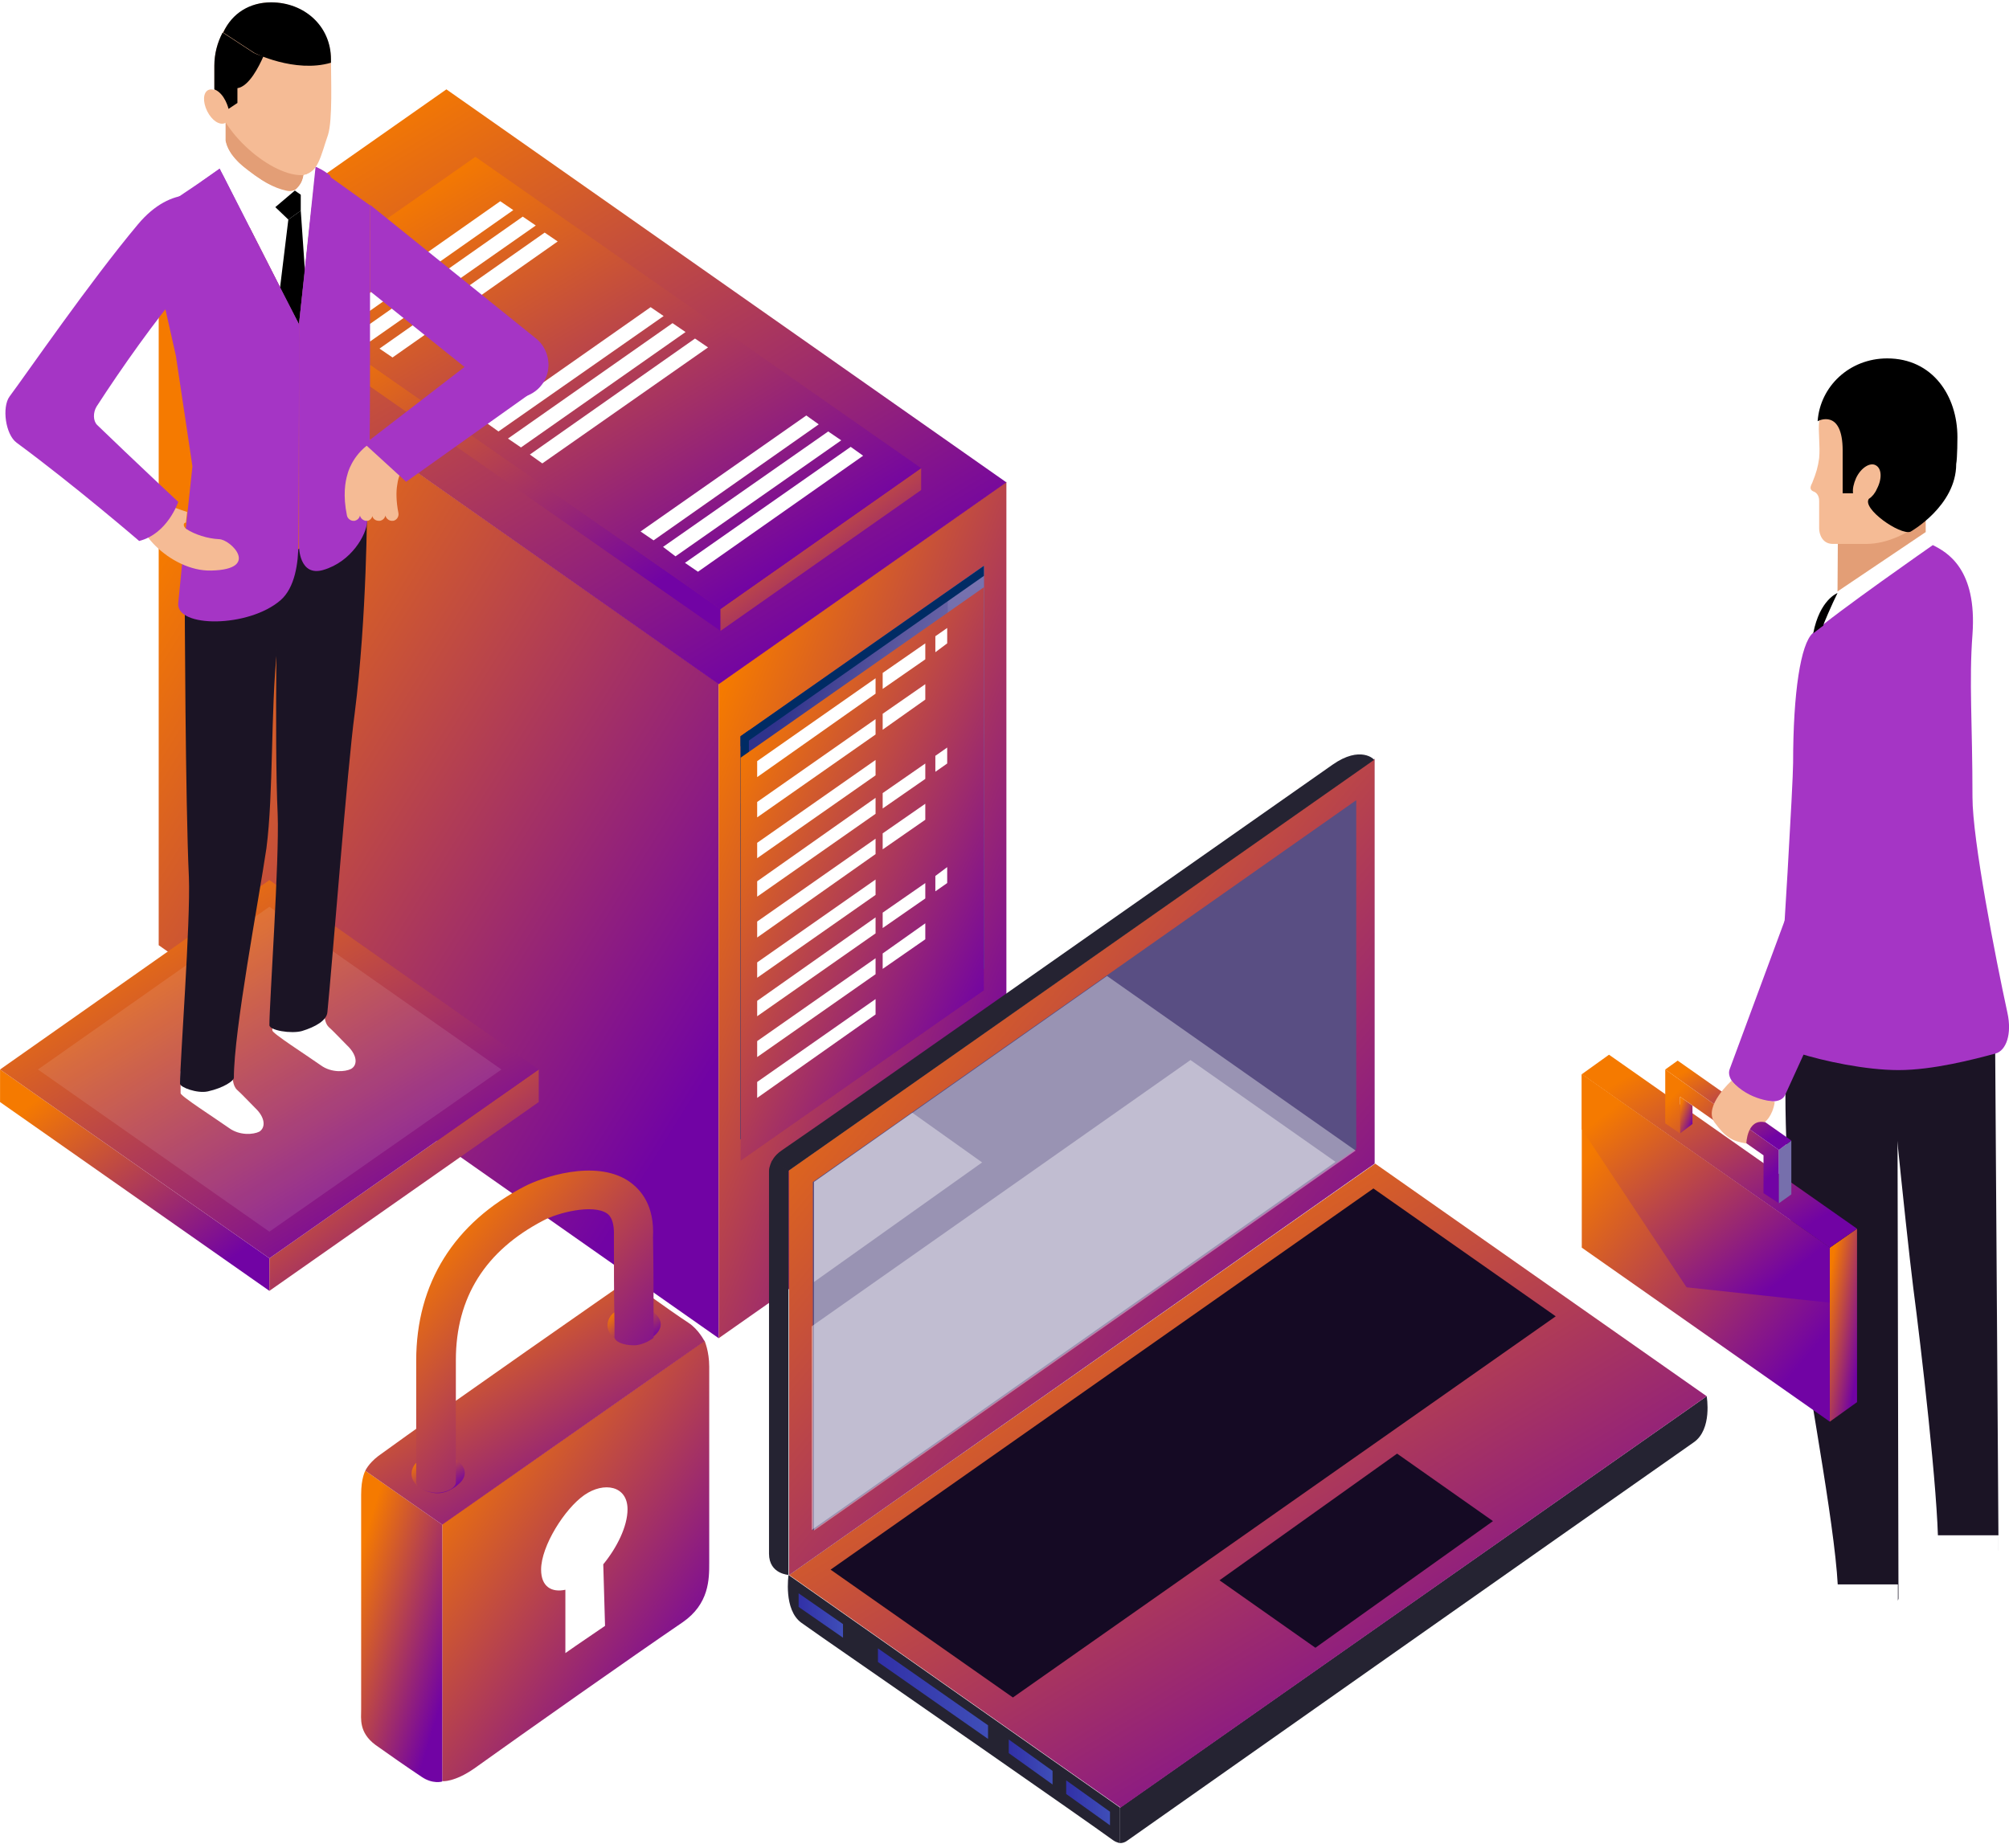 <svg width="375" height="345" viewBox="0 0 375 345" fill="none" xmlns="http://www.w3.org/2000/svg">
<path d="M134.152 249.829L29.622 176.459V54.361L134.152 127.62V249.829Z" fill="url(#paint0_linear_1266_3812)"/>
<path d="M134.152 249.828L187.853 212.149V89.941L134.152 127.62V249.828Z" fill="url(#paint1_linear_1266_3812)"/>
<path d="M83.323 16.682L29.622 54.361L134.152 127.731L187.853 90.052L83.323 16.682Z" fill="url(#paint2_linear_1266_3812)"/>
<path d="M134.483 117.786L51.169 59.665V55.577L134.483 113.698V117.786Z" fill="url(#paint3_linear_1266_3812)"/>
<path d="M134.483 117.786L171.941 91.488V87.4L134.483 113.698V117.786Z" fill="url(#paint4_linear_1266_3812)"/>
<path d="M88.738 29.279L51.169 55.577L134.483 113.698L171.941 87.4L88.738 29.279Z" fill="url(#paint5_linear_1266_3812)"/>
<path d="M93.379 37.566L62.55 59.223L64.981 60.881L95.809 39.223L93.379 37.566Z" fill="white"/>
<path d="M97.578 40.439L66.749 62.096L69.07 63.753L100.008 42.096L97.578 40.439Z" fill="white"/>
<path d="M101.666 43.422L70.837 65.079L73.268 66.737L104.097 45.079L101.666 43.422Z" fill="white"/>
<path d="M121.445 57.344L90.727 78.891L93.047 80.549L123.875 59.002L121.445 57.344Z" fill="white"/>
<path d="M125.533 60.328L94.815 81.875L97.246 83.532L127.964 61.986L125.533 60.328Z" fill="white"/>
<path d="M129.732 63.201L98.903 84.858L101.224 86.515L132.163 64.858L129.732 63.201Z" fill="white"/>
<path d="M150.505 77.565L119.566 99.223L121.997 100.88L152.826 79.223L150.505 77.565Z" fill="white"/>
<path d="M154.594 80.549L123.765 102.096L126.086 103.864L157.024 82.207L154.594 80.549Z" fill="white"/>
<path d="M158.792 83.422L127.854 105.079L130.284 106.736L161.113 85.079L158.792 83.422Z" fill="white"/>
<path d="M138.24 212.702L183.654 180.879V105.631L138.24 137.454V212.702Z" fill="url(#paint6_linear_1266_3812)"/>
<path d="M138.24 212.702L176.913 185.52V177.012L138.24 149.94V212.702Z" fill="#47417D"/>
<path d="M139.787 211.597L176.913 185.52V176.901L139.787 202.978V211.597Z" fill="url(#paint7_linear_1266_3812)"/>
<path d="M176.913 110.383V185.52L183.654 180.879V105.631L176.913 110.383Z" fill="url(#paint8_linear_1266_3812)"/>
<path d="M139.787 136.349L138.24 137.454V212.702L139.787 211.597V136.349Z" fill="#002B64"/>
<path d="M138.24 139.333L183.654 107.51V105.631L138.24 137.454V139.333Z" fill="#002B64"/>
<g filter="url(#filter0_d_1266_3812)">
<path d="M138.24 212.702L183.654 180.879V105.631L138.24 137.454V212.702Z" fill="url(#paint9_linear_1266_3812)"/>
</g>
<path d="M172.715 120.106L164.759 125.631V128.615L172.715 123.09V120.106Z" fill="white"/>
<path d="M174.593 118.78V121.764L176.803 120.106V117.233L174.593 118.78Z" fill="white"/>
<path d="M163.433 126.626L141.334 142.095V145.079L163.433 129.499V126.626Z" fill="white"/>
<path d="M172.715 127.73L164.759 133.255V136.239L172.715 130.603V127.73Z" fill="white"/>
<path d="M163.433 134.25L141.334 149.719V152.592L163.433 137.123V134.25Z" fill="white"/>
<path d="M163.433 141.874L141.334 157.343V160.216L163.433 144.747V141.874Z" fill="white"/>
<path d="M172.715 142.538L164.759 148.062V150.935L172.715 145.411V142.538Z" fill="white"/>
<path d="M174.593 141.101V144.085L176.803 142.538V139.554L174.593 141.101Z" fill="white"/>
<path d="M163.433 148.946L141.334 164.526V167.399L163.433 151.93V148.946Z" fill="white"/>
<path d="M172.715 150.051L164.759 155.576V158.559L172.715 153.035V150.051Z" fill="white"/>
<path d="M163.433 156.57L141.334 172.04V175.023L163.433 159.443V156.57Z" fill="white"/>
<path d="M163.433 164.195L141.334 179.664V182.537L163.433 167.067V164.195Z" fill="white"/>
<path d="M172.715 164.858L164.759 170.382V173.255L172.715 167.731V164.858Z" fill="white"/>
<path d="M174.593 163.531V166.404L176.803 164.857V161.874L174.593 163.531Z" fill="white"/>
<path d="M163.433 171.266L141.334 186.846V189.719L163.433 174.25V171.266Z" fill="white"/>
<path d="M172.715 172.371L164.759 178.006V180.879L172.715 175.354V172.371Z" fill="white"/>
<path d="M163.433 178.89L141.334 194.36V197.343L163.433 181.874V178.89Z" fill="white"/>
<path d="M163.433 186.514L141.334 201.984V204.967L163.433 189.387V186.514Z" fill="white"/>
<path d="M207.742 343.53C202.438 339.662 167.742 315.574 153.709 305.85C152.273 304.856 150.726 303.751 149.621 302.978C146.195 300.547 147.19 294.027 147.19 294.027L209.068 337.452V344.082C209.178 344.082 208.515 344.082 207.742 343.53Z" fill="#252332"/>
<path d="M210.394 343.64C218.239 338.115 291.056 286.845 316.138 269.276C319.674 266.845 318.569 260.657 318.569 260.657L209.068 337.452V344.082C209.51 344.082 209.952 343.971 210.394 343.64Z" fill="#252332"/>
<path d="M256.691 217.233L147.3 294.027L209.178 337.452L318.569 260.658L256.691 217.233Z" fill="url(#paint10_linear_1266_3812)"/>
<path d="M256.36 221.874L155.035 293.033L189.068 316.9L290.393 245.741L256.36 221.874Z" fill="#150A24"/>
<path d="M260.78 271.376L227.631 295.022L245.531 307.618L278.68 283.972L260.78 271.376Z" fill="#150A24"/>
<path d="M147.301 294.027C147.301 294.027 143.544 293.917 143.544 290.05C143.544 279.884 143.544 224.857 143.544 218.559C143.544 217.785 144.096 216.68 144.096 216.68L147.19 218.448V294.027H147.301Z" fill="#252332"/>
<path d="M147.301 294.027L256.581 217.233V141.653L147.301 218.448V294.027Z" fill="url(#paint11_linear_1266_3812)"/>
<path d="M147.301 294.027L256.581 217.233V141.653L147.301 218.448V294.027Z" fill="url(#paint12_linear_1266_3812)"/>
<path d="M248.736 142.758C224.758 159.554 155.919 207.951 145.864 214.802C144.428 215.796 144.096 216.791 144.096 216.791L147.19 218.558L256.471 141.874C256.581 141.764 253.929 139.112 248.736 142.758Z" fill="#252332"/>
<path d="M151.72 285.74L253.156 214.47V149.388L151.72 220.658V285.74Z" fill="#594E83"/>
<path opacity="0.39" d="M206.637 182.205L151.942 220.658V285.74L253.045 214.801L206.637 182.205Z" fill="white"/>
<path opacity="0.39" d="M151.499 285.63L249.288 216.901L222.217 197.896L151.499 247.619V285.63Z" fill="white"/>
<path opacity="0.39" d="M151.942 239.332L183.322 217.011L170.284 207.73L151.942 220.658V239.332Z" fill="white"/>
<path d="M199.013 332.37L207.189 338.226V340.767L199.013 334.911V332.37Z" fill="url(#paint13_linear_1266_3812)"/>
<path d="M188.295 324.746L196.471 330.602V333.143L188.295 327.287V324.746Z" fill="url(#paint14_linear_1266_3812)"/>
<path d="M163.875 307.729L184.427 322.093V324.635L163.875 310.27V307.729Z" fill="url(#paint15_linear_1266_3812)"/>
<path d="M149.069 297.453L157.356 303.199V305.74L149.069 299.994V297.453Z" fill="url(#paint16_linear_1266_3812)"/>
<path d="M88.517 330.159C98.24 323.198 117.688 309.497 127.411 302.867C132.384 299.441 132.384 294.801 132.384 291.817C132.384 283.309 132.384 263.42 132.384 255.133C132.384 252.26 131.5 250.271 131.5 250.271C120.892 257.784 82.55 284.525 82.55 284.525C82.55 284.525 82.55 320.988 82.55 332.48C82.55 332.59 84.87 332.701 88.517 330.159Z" fill="url(#paint17_linear_1266_3812)"/>
<path d="M78.683 331.706C76.031 329.938 72.384 327.397 70.064 325.739C66.97 323.419 67.412 320.878 67.412 319.11C67.412 310.602 67.412 288.834 67.412 279C67.412 275.906 68.186 274.58 68.186 274.58L82.55 284.635C82.55 284.635 82.55 322.093 82.55 332.59C82.55 332.59 80.782 333.143 78.683 331.706Z" fill="url(#paint18_linear_1266_3812)"/>
<path d="M117.246 239C117.246 239 124.649 244.414 128.516 246.956C130.395 248.171 131.5 250.381 131.5 250.381C119.345 258.889 82.55 284.635 82.55 284.635C82.55 284.635 70.727 276.348 68.186 274.58C68.186 274.58 68.738 273.254 70.617 271.817C82.439 263.199 117.246 239 117.246 239Z" fill="url(#paint19_linear_1266_3812)"/>
<path d="M101.003 293.032C101.003 288.613 105.423 281.651 109.069 279.11C112.715 276.568 117.135 277.342 117.135 281.762C117.135 284.966 115.146 288.944 112.605 292.038C112.715 296.568 112.826 298.889 112.936 303.53C110.063 305.518 108.516 306.513 105.533 308.612V296.789C102.992 297.342 101.003 296.237 101.003 293.032Z" fill="white"/>
<path d="M115.367 244.525C114.704 244.967 115.146 244.635 114.594 245.077C113.599 245.74 112.384 248.061 114.815 249.939C115.92 250.713 117.025 250.934 117.909 251.044C120.34 251.155 122.108 249.387 122.108 249.387C122.108 249.387 125.201 247.177 121.555 244.635C119.124 242.867 116.804 243.641 115.367 244.525Z" fill="url(#paint20_linear_1266_3812)"/>
<path d="M78.793 272.259C78.13 272.701 78.572 272.37 78.02 272.812C77.025 273.475 75.81 275.795 78.241 277.673C79.346 278.447 80.451 278.668 81.335 278.778C83.765 278.889 85.533 277.121 85.533 277.121C85.533 277.121 88.627 274.911 84.981 272.37C82.66 270.491 80.23 271.265 78.793 272.259Z" fill="url(#paint21_linear_1266_3812)"/>
<path d="M81.445 278.668C83.434 278.668 85.091 277.784 85.091 276.679V253.917C85.091 242.204 90.616 233.475 101.445 227.84C104.097 226.403 110.616 224.746 113.268 226.514C113.599 226.735 114.704 227.508 114.594 230.713C114.594 230.823 114.594 230.823 114.594 230.934C114.594 236.348 114.594 241.652 114.704 247.066V249.608C114.704 250.381 116.141 251.155 118.351 251.155C120.119 251.155 121.997 249.829 121.997 249.718V247.066C121.997 241.762 121.997 236.459 121.887 231.044C122.218 224.967 119.566 221.984 117.246 220.437C110.947 216.348 101.003 219.884 98.019 221.431C84.76 228.282 77.688 239.552 77.688 254.027V276.679C77.799 278.447 81.445 278.668 81.445 278.668Z" fill="url(#paint22_linear_1266_3812)"/>
<path d="M351.939 189.94C351.939 191.487 355.696 229.055 357.132 240.436C358.569 251.375 361.773 278.889 361.773 288.834C361.773 289.386 363.872 291.043 367.187 291.596C369.508 292.038 373.044 290.049 373.044 289.276L372.381 189.829H351.939V189.94Z" fill="#1B1425"/>
<path d="M364.756 286.624C364.756 286.624 359.453 286.624 356.138 286.624C345.862 286.624 353.154 294.579 360.558 294.579C363.762 294.579 370.502 294.579 370.502 294.579C370.502 294.579 373.044 294.579 373.044 292.701V286.624H364.756Z" fill="white"/>
<path d="M333.265 189.94C333.375 192.923 333.265 197.674 333.265 204.304C333.265 218.337 334.922 238.226 336.359 249.607C337.795 260.547 343.099 288.06 343.099 298.005C343.099 298.557 345.198 300.215 348.513 300.767C350.834 301.209 354.37 299.22 354.37 298.447L354.149 189.829H333.265V189.94Z" fill="#1B1425"/>
<path d="M345.972 295.795C345.972 295.795 340.668 295.795 337.353 295.795C327.077 295.795 334.37 303.75 341.773 303.75C344.977 303.75 351.718 303.75 351.718 303.75C351.718 303.75 354.259 303.75 354.259 301.872V295.795H345.972Z" fill="white"/>
<path d="M343.099 95.023C343.099 95.023 342.989 108.504 342.989 110.714C342.989 113.918 349.95 109.719 352.049 108.283C359.563 103.2 359.232 101.653 359.453 100.327V95.023H343.099Z" fill="#E39E76"/>
<path d="M352.27 67.399C359.784 67.399 364.977 74.139 364.977 81.653V86.626C364.977 93.918 355.917 101.542 348.403 101.542C347.74 101.542 343.873 101.542 342.105 101.542C340.116 101.542 339.563 99.664 339.563 98.669C339.563 98.117 339.563 95.134 339.563 93.476C339.563 92.371 338.9 91.929 338.679 91.819C337.353 91.377 338.237 90.382 338.348 89.94C339.011 88.283 339.342 87.178 339.563 85.52C339.784 83.2 339.342 80.327 339.563 78.78C340.447 73.145 344.867 67.399 352.27 67.399Z" fill="#F5BB95"/>
<path d="M365.372 81.608C365.372 73.859 360.7 66.909 352.269 66.909C345.204 66.909 339.735 72.15 339.279 78.645C339.393 78.531 343.951 76.252 343.951 84.114C343.951 89.47 343.951 92.091 343.951 92.091H345.888C345.774 91.293 346.002 90.267 346.457 89.242C347.369 87.305 349.078 86.279 350.104 86.849C351.243 87.419 351.357 89.356 350.331 91.293C349.99 92.091 349.42 92.774 348.85 93.116C347.483 94.939 354.661 99.953 356.598 99.269C356.598 99.269 365.144 94.483 365.144 86.621C365.372 85.482 365.372 81.608 365.372 81.608Z" fill="black"/>
<path d="M359.453 99.333C359.453 99.333 361.11 99.996 360.779 101.764C360.779 101.764 350.392 109.388 340.226 116.791L342.878 110.493L359.453 99.333Z" fill="white"/>
<path d="M360.779 101.763C360.779 101.763 342.547 114.47 338.348 118.227C336.138 120.216 334.702 129.166 334.702 142.426C334.702 146.072 332.823 178.006 332.05 188.282C331.608 193.365 331.166 195.243 335.585 196.569C340.447 198.116 348.293 199.773 354.37 199.773C360.779 199.773 368.403 197.784 372.491 196.679C374.48 196.127 375.585 193.033 374.701 189.055C372.491 178.89 368.182 156.79 368.182 148.835C368.182 135.023 367.519 127.177 368.182 118.448C369.066 106.183 363.43 103.089 360.779 101.763Z" fill="#A535C5"/>
<path d="M342.989 110.714C342.989 110.714 339.674 111.929 338.458 118.228L340.337 116.791C340.226 116.791 341.994 112.703 342.989 110.714Z" fill="black"/>
<path d="M350.834 165.63C349.95 169.497 346.193 171.928 342.326 171.044C338.458 170.16 336.027 166.404 336.911 162.536L343.099 128.061C344.425 120.216 348.955 116.57 354.37 117.785C358.237 118.669 363.209 122.426 360.668 130.934L350.834 165.63Z" fill="#A535C5"/>
<path d="M333.265 204.304C331.829 207.95 321.442 203.199 322.878 199.552L336.58 162.536C338.016 158.89 342.215 157.011 345.861 158.448C349.508 159.884 351.386 164.083 349.95 167.729L333.265 204.304Z" fill="#A535C5"/>
<path d="M341.552 265.408L295.254 232.922V200.547L341.552 232.922V265.408Z" fill="url(#paint23_linear_1266_3812)"/>
<path d="M341.552 265.408L346.635 261.762V229.386L341.552 232.922V265.408Z" fill="url(#paint24_linear_1266_3812)"/>
<path d="M300.337 196.901L295.254 200.547L341.552 232.922L346.635 229.386L300.337 196.901Z" fill="url(#paint25_linear_1266_3812)"/>
<path d="M313.597 211.597L315.917 209.829V206.403L313.597 204.746V211.597Z" fill="url(#paint26_linear_1266_3812)"/>
<path d="M310.834 199.663V209.718L313.597 211.597V204.746L329.177 215.685V222.757L332.05 224.635V217.674V214.691L310.834 199.663Z" fill="url(#paint27_linear_1266_3812)"/>
<path d="M334.37 212.923L332.049 214.691V224.635L334.37 222.978V212.923Z" fill="#766FAC"/>
<path d="M313.155 198.005L310.834 199.663L332.05 214.69L334.37 212.922L313.155 198.005Z" fill="url(#paint28_linear_1266_3812)"/>
<path d="M341.552 243.198L314.812 240.325L295.254 210.823V200.547L341.552 232.922V243.198Z" fill="url(#paint29_linear_1266_3812)"/>
<path d="M323.21 201.762C323.21 201.762 317.906 206.514 320.006 209.497C322.105 212.37 323.32 213.033 325.972 213.475C325.972 213.475 326.083 208.834 329.398 209.497C329.398 209.497 330.834 208.503 331.276 205.74C331.166 205.519 326.635 205.63 323.21 201.762Z" fill="#F5BB95"/>
<path d="M50.285 240.989L0.009 205.74V199.663L50.285 234.911V240.989Z" fill="url(#paint30_linear_1266_3812)"/>
<path d="M50.285 240.989L100.561 205.74V199.663L50.285 234.911V240.989Z" fill="url(#paint31_linear_1266_3812)"/>
<path d="M50.285 164.304L0.009 199.663L50.285 234.911L100.561 199.663L50.285 164.304Z" fill="url(#paint32_linear_1266_3812)"/>
<path d="M50.285 169.277L7.081 199.663L50.285 229.939L93.599 199.663L50.285 169.277Z" fill="white" fill-opacity="0.1"/>
<path d="M48.407 211.265C47.302 211.818 44.76 212.039 42.771 210.602C39.788 208.503 33.711 204.636 33.711 204.083C33.711 203.641 33.711 202.757 33.711 202.757V200.879V199.995H43.434C43.434 199.995 43.434 200.658 43.434 200.879C43.434 201.21 43.434 202.647 44.208 203.42C45.313 204.415 45.865 205.078 47.633 206.846C49.512 208.614 49.622 210.492 48.407 211.265Z" fill="white"/>
<path d="M43.655 201.21C43.655 201.763 41.777 203.089 38.793 203.752C36.804 204.194 33.6 202.978 33.6 202.315C33.6 198.227 35.589 172.039 35.258 163.752C34.595 149.719 34.484 111.819 34.484 111.819L51.942 105.079C51.942 105.079 52.826 110.383 51.721 121.211C50.506 132.703 51.059 148.172 49.733 158.338C48.296 168.062 43.655 192.371 43.655 201.21Z" fill="#1B1425"/>
<path d="M65.534 199.553C64.428 200.105 61.887 200.326 59.898 198.89C56.915 196.79 50.837 192.923 50.837 192.371C50.837 191.929 50.837 191.045 50.837 191.045V189.166V188.282H60.561C60.561 188.282 60.561 188.945 60.561 189.166C60.561 189.498 60.561 190.934 61.335 191.708C62.44 192.702 62.992 193.365 64.76 195.133C66.638 196.901 66.859 198.779 65.534 199.553Z" fill="white"/>
<path d="M61.114 188.945C61.003 190.492 58.904 191.708 56.362 192.481C54.373 193.034 50.285 192.371 50.285 191.376C50.285 187.288 52.163 160.437 51.832 152.04C51.169 138.007 51.832 105.079 51.832 105.079L68.517 94.029C68.517 94.029 68.517 115.134 66.197 133.255C64.871 142.979 61.998 180.106 61.114 188.945Z" fill="#1B1425"/>
<path d="M41.003 31.488L59.014 31.157L55.81 60.549L41.003 31.488Z" fill="white"/>
<path d="M59.014 31.157L55.81 60.549V101.985C55.81 101.985 55.81 107.73 60.34 106.405C65.644 104.858 68.406 99.775 68.517 97.454C69.069 83.09 69.069 83.311 69.069 58.228V38.339L59.014 31.157Z" fill="#A535C5"/>
<path d="M55.81 60.548L41.003 31.488C34.926 35.797 27.081 40.88 27.081 40.88L32.827 66.404L35.92 87.067C35.92 87.067 34.153 103.31 33.269 112.592C32.827 117.233 46.418 117.233 52.384 112.039C55.036 109.719 55.699 105.189 55.699 101.321C55.81 91.598 55.81 60.548 55.81 60.548Z" fill="#A535C5"/>
<path d="M55.81 10.936C54.484 10.273 52.274 9.831 50.616 9.831C45.533 9.831 42.108 14.472 42.108 19.555V26.184C42.108 29.389 49.069 34.693 53.379 35.577C54.263 35.798 54.705 35.577 55.036 35.466C55.589 35.135 56.141 34.251 56.252 34.03C56.694 33.146 56.915 31.267 56.915 31.267L55.81 10.936Z" fill="#E39E76"/>
<path d="M50.506 0.439C44.318 0.439 40.009 6.185 40.009 12.373V16.682C40.009 23.643 50.064 32.704 56.252 32.704C59.346 32.704 59.898 28.947 61.224 25.19C62.108 22.428 61.776 14.472 61.776 11.047C61.666 4.859 56.694 0.439 50.506 0.439Z" fill="#F5BB95"/>
<path d="M42.219 19.002C43.103 20.77 42.992 22.538 41.998 22.98C41.003 23.422 39.567 22.538 38.683 20.77C37.799 19.002 37.909 17.235 38.904 16.793C39.898 16.351 41.335 17.345 42.219 19.002Z" fill="#F5BB95"/>
<path d="M42.108 26.295C42.108 26.295 42.44 28.726 45.202 30.936C47.965 33.146 52.716 36.681 55.036 35.577L50.064 39.775C50.064 39.775 41.003 33.809 41.003 31.046C41.003 28.394 40.893 27.289 42.108 26.295Z" fill="white"/>
<path d="M56.694 32.704C56.694 32.704 56.473 34.582 55.036 35.577L58.241 37.897L58.904 31.267C59.014 31.157 58.13 32.372 56.694 32.704Z" fill="white"/>
<path d="M47.301 9.831L41.556 6.074C40.561 7.953 40.009 10.052 40.009 12.262V16.572V16.682C41.998 17.456 42.661 20.328 42.661 20.328L44.318 19.224V16.461C46.528 16.13 48.407 12.262 49.18 10.494C48.075 10.273 47.301 9.831 47.301 9.831Z" fill="black"/>
<path d="M61.776 11.71C61.776 11.489 61.776 11.268 61.776 11.047C61.776 4.859 56.804 0.439 50.616 0.439C46.639 0.439 43.324 2.428 41.666 6.074L47.412 9.831C47.302 9.831 55.036 13.698 61.776 11.71Z" fill="black"/>
<path d="M56.141 39.333V36.35L55.036 35.576L51.39 38.67L53.821 40.991L56.141 39.333Z" fill="black"/>
<path d="M53.821 40.99L52.274 53.697L55.81 60.548L56.915 50.493L56.141 39.333L53.821 40.99Z" fill="black"/>
<path d="M55.81 60.549L46.639 58.56L37.578 33.919L41.003 31.488L55.81 60.549Z" fill="#A535C5"/>
<path d="M55.81 60.549L63.324 46.847L61.666 32.814C61.666 32.814 60.451 31.709 58.904 31.157L55.81 60.549Z" fill="#A535C5"/>
<path d="M39.456 106.516C48.738 106.295 42.992 100.659 40.893 100.659C38.683 100.549 36.362 99.775 34.816 98.781C34.153 98.339 34.153 97.565 34.705 97.565L34.926 95.576C34.263 95.355 33.269 95.024 32.385 94.692C29.401 93.808 27.302 92.483 26.197 94.14C23.766 98.118 31.722 106.737 39.456 106.516Z" fill="#F5BB95"/>
<path d="M25.976 100.991C25.976 100.991 14.042 90.715 3.103 82.648C1.004 81.101 0.341 76.019 1.777 74.03C5.313 69.278 16.694 52.704 25.755 41.875C32.053 34.361 38.794 36.019 41.003 38.45C45.313 43.091 39.788 47.069 34.263 53.588C29.07 59.665 22.661 68.726 18.02 75.908C17.357 77.013 17.357 78.56 18.131 79.333C24.65 85.632 33.269 93.698 33.269 93.698C33.269 93.698 31.28 99.665 25.976 100.991Z" fill="#A535C5"/>
<path d="M99.787 62.98L69.069 38.229V54.361L92.494 73.145C95.257 75.134 99.235 74.471 101.224 71.709C103.212 68.947 102.549 64.969 99.787 62.98Z" fill="#A535C5"/>
<path d="M69.069 82.759C65.644 85.079 64.87 88.505 64.87 88.505C64.428 89.941 63.986 92.483 64.76 96.24C64.87 96.792 65.423 97.234 65.975 97.234C66.085 97.234 66.085 97.234 66.196 97.234C66.638 97.124 67.08 96.792 67.191 96.24C67.301 96.792 67.853 97.234 68.406 97.234C68.516 97.234 68.627 97.234 68.627 97.234C69.069 97.124 69.4 96.792 69.511 96.35C69.621 96.903 70.174 97.234 70.726 97.234C70.837 97.234 70.947 97.234 70.947 97.234C71.389 97.124 71.831 96.792 71.942 96.24C72.052 96.792 72.605 97.234 73.157 97.234C73.268 97.234 73.268 97.234 73.378 97.234C74.041 97.124 74.483 96.46 74.373 95.797C73.931 93.588 73.931 91.709 74.152 90.494C74.262 89.61 74.483 88.947 74.704 88.394L69.069 82.759Z" fill="#F5BB95"/>
<path d="M101.223 64.748C99.345 62.207 95.698 61.654 93.157 63.533L68.075 82.869L75.809 89.941L99.897 72.814C102.549 70.936 103.102 67.289 101.223 64.748Z" fill="#A535C5"/>
<defs>
<filter id="filter0_d_1266_3812" x="134.24" y="105.631" width="53.414" height="115.071" filterUnits="userSpaceOnUse" color-interpolation-filters="sRGB">
<feFlood flood-opacity="0" result="BackgroundImageFix"/>
<feColorMatrix in="SourceAlpha" type="matrix" values="0 0 0 0 0 0 0 0 0 0 0 0 0 0 0 0 0 0 127 0" result="hardAlpha"/>
<feOffset dy="4"/>
<feGaussianBlur stdDeviation="2"/>
<feComposite in2="hardAlpha" operator="out"/>
<feColorMatrix type="matrix" values="0 0 0 0 0 0 0 0 0 0 0 0 0 0 0 0 0 0 0.25 0"/>
<feBlend mode="normal" in2="BackgroundImageFix" result="effect1_dropShadow_1266_3812"/>
<feBlend mode="normal" in="SourceGraphic" in2="effect1_dropShadow_1266_3812" result="shape"/>
</filter>
<linearGradient id="paint0_linear_1266_3812" x1="40.382" y1="86.705" x2="157.827" y2="159.958" gradientUnits="userSpaceOnUse">
<stop stop-color="#F57A00"/>
<stop offset="1" stop-color="#7103A4"/>
</linearGradient>
<linearGradient id="paint1_linear_1266_3812" x1="139.679" y1="116.397" x2="212.338" y2="144.86" gradientUnits="userSpaceOnUse">
<stop stop-color="#F57A00"/>
<stop offset="1" stop-color="#7103A4"/>
</linearGradient>
<linearGradient id="paint2_linear_1266_3812" x1="45.91" y1="35.057" x2="111.554" y2="144.15" gradientUnits="userSpaceOnUse">
<stop stop-color="#F57A00"/>
<stop offset="1" stop-color="#7103A4"/>
</linearGradient>
<linearGradient id="paint3_linear_1266_3812" x1="59.745" y1="65.87" x2="97.544" y2="124.913" gradientUnits="userSpaceOnUse">
<stop stop-color="#F57A00"/>
<stop offset="1" stop-color="#7103A4"/>
</linearGradient>
<linearGradient id="paint4_linear_1266_3812" x1="138.339" y1="92.428" x2="157.398" y2="119.831" gradientUnits="userSpaceOnUse">
<stop stop-color="#F57A00"/>
<stop offset="1" stop-color="#7103A4"/>
</linearGradient>
<linearGradient id="paint5_linear_1266_3812" x1="63.601" y1="43.247" x2="113.409" y2="126.357" gradientUnits="userSpaceOnUse">
<stop stop-color="#F57A00"/>
<stop offset="1" stop-color="#7103A4"/>
</linearGradient>
<linearGradient id="paint6_linear_1266_3812" x1="136.136" y1="149.822" x2="174.498" y2="164.264" gradientUnits="userSpaceOnUse">
<stop offset="0.07" stop-color="#30338C"/>
<stop offset="0.473" stop-color="#5C589F"/>
<stop offset="0.809" stop-color="#726DAC"/>
<stop offset="1" stop-color="#7A75B1"/>
</linearGradient>
<linearGradient id="paint7_linear_1266_3812" x1="178.661" y1="180.891" x2="136.993" y2="208.332" gradientUnits="userSpaceOnUse">
<stop offset="0.125" stop-color="#30338C"/>
<stop offset="0.505" stop-color="#5C589F"/>
<stop offset="0.821" stop-color="#726DAC"/>
<stop offset="1" stop-color="#7A75B1"/>
</linearGradient>
<linearGradient id="paint8_linear_1266_3812" x1="180.299" y1="182.754" x2="180.299" y2="102.834" gradientUnits="userSpaceOnUse">
<stop offset="0.07" stop-color="#30338C"/>
<stop offset="0.473" stop-color="#5C589F"/>
<stop offset="0.809" stop-color="#726DAC"/>
<stop offset="1" stop-color="#7A75B1"/>
</linearGradient>
<linearGradient id="paint9_linear_1266_3812" x1="142.915" y1="123.348" x2="199.855" y2="151.517" gradientUnits="userSpaceOnUse">
<stop stop-color="#F57A00"/>
<stop offset="1" stop-color="#7103A4"/>
</linearGradient>
<linearGradient id="paint10_linear_1266_3812" x1="164.93" y1="237.125" x2="236.001" y2="355.217" gradientUnits="userSpaceOnUse">
<stop stop-color="#F57A00"/>
<stop offset="1" stop-color="#7103A4"/>
</linearGradient>
<linearGradient id="paint11_linear_1266_3812" x1="201.956" y1="295.998" x2="201.956" y2="197.722" gradientUnits="userSpaceOnUse">
<stop stop-color="#9186BB"/>
<stop offset="1" stop-color="#C7C4E1"/>
</linearGradient>
<linearGradient id="paint12_linear_1266_3812" x1="158.549" y1="166.867" x2="258.89" y2="250.8" gradientUnits="userSpaceOnUse">
<stop stop-color="#F57A00"/>
<stop offset="1" stop-color="#7103A4"/>
</linearGradient>
<linearGradient id="paint13_linear_1266_3812" x1="198.943" y1="336.589" x2="207.182" y2="336.589" gradientUnits="userSpaceOnUse">
<stop stop-color="#3130A7"/>
<stop offset="1" stop-color="#3F4EB8"/>
</linearGradient>
<linearGradient id="paint14_linear_1266_3812" x1="188.225" y1="328.965" x2="196.464" y2="328.965" gradientUnits="userSpaceOnUse">
<stop stop-color="#3130A7"/>
<stop offset="1" stop-color="#3F4EB8"/>
</linearGradient>
<linearGradient id="paint15_linear_1266_3812" x1="163.7" y1="316.223" x2="184.408" y2="316.223" gradientUnits="userSpaceOnUse">
<stop stop-color="#3130A7"/>
<stop offset="1" stop-color="#3F4EB8"/>
</linearGradient>
<linearGradient id="paint16_linear_1266_3812" x1="148.998" y1="301.616" x2="157.348" y2="301.616" gradientUnits="userSpaceOnUse">
<stop stop-color="#3130A7"/>
<stop offset="1" stop-color="#3F4EB8"/>
</linearGradient>
<linearGradient id="paint17_linear_1266_3812" x1="87.68" y1="263.881" x2="139.552" y2="300.536" gradientUnits="userSpaceOnUse">
<stop stop-color="#F57A00"/>
<stop offset="1" stop-color="#7103A4"/>
</linearGradient>
<linearGradient id="paint18_linear_1266_3812" x1="68.951" y1="284.196" x2="90.605" y2="290.785" gradientUnits="userSpaceOnUse">
<stop stop-color="#F57A00"/>
<stop offset="1" stop-color="#7103A4"/>
</linearGradient>
<linearGradient id="paint19_linear_1266_3812" x1="74.703" y1="246.551" x2="102.01" y2="290.739" gradientUnits="userSpaceOnUse">
<stop stop-color="#F57A00"/>
<stop offset="1" stop-color="#7103A4"/>
</linearGradient>
<linearGradient id="paint20_linear_1266_3812" x1="114.417" y1="244.808" x2="118.976" y2="251.874" gradientUnits="userSpaceOnUse">
<stop stop-color="#F57A00"/>
<stop offset="1" stop-color="#7103A4"/>
</linearGradient>
<linearGradient id="paint21_linear_1266_3812" x1="77.843" y1="272.474" x2="82.472" y2="279.571" gradientUnits="userSpaceOnUse">
<stop stop-color="#F57A00"/>
<stop offset="1" stop-color="#7103A4"/>
</linearGradient>
<linearGradient id="paint22_linear_1266_3812" x1="82.249" y1="228.483" x2="122.024" y2="262.665" gradientUnits="userSpaceOnUse">
<stop stop-color="#F57A00"/>
<stop offset="1" stop-color="#7103A4"/>
</linearGradient>
<linearGradient id="paint23_linear_1266_3812" x1="300.02" y1="211.279" x2="342.696" y2="246.808" gradientUnits="userSpaceOnUse">
<stop stop-color="#F57A00"/>
<stop offset="1" stop-color="#7103A4"/>
</linearGradient>
<linearGradient id="paint24_linear_1266_3812" x1="342.075" y1="235.347" x2="349.799" y2="236.618" gradientUnits="userSpaceOnUse">
<stop stop-color="#F57A00"/>
<stop offset="1" stop-color="#7103A4"/>
</linearGradient>
<linearGradient id="paint25_linear_1266_3812" x1="300.543" y1="202.861" x2="321.826" y2="238.268" gradientUnits="userSpaceOnUse">
<stop stop-color="#F57A00"/>
<stop offset="1" stop-color="#7103A4"/>
</linearGradient>
<linearGradient id="paint26_linear_1266_3812" x1="313.836" y1="205.879" x2="316.968" y2="207.117" gradientUnits="userSpaceOnUse">
<stop stop-color="#F57A00"/>
<stop offset="1" stop-color="#7103A4"/>
</linearGradient>
<linearGradient id="paint27_linear_1266_3812" x1="313.018" y1="203.795" x2="329.725" y2="220.349" gradientUnits="userSpaceOnUse">
<stop stop-color="#F57A00"/>
<stop offset="1" stop-color="#7103A4"/>
</linearGradient>
<linearGradient id="paint28_linear_1266_3812" x1="313.257" y1="200.766" x2="323.166" y2="217.069" gradientUnits="userSpaceOnUse">
<stop stop-color="#F57A00"/>
<stop offset="1" stop-color="#7103A4"/>
</linearGradient>
<linearGradient id="paint29_linear_1266_3812" x1="300.02" y1="207.604" x2="327.78" y2="242.749" gradientUnits="userSpaceOnUse">
<stop stop-color="#F57A00"/>
<stop offset="1" stop-color="#7103A4"/>
</linearGradient>
<linearGradient id="paint30_linear_1266_3812" x1="5.184" y1="206.501" x2="31.223" y2="243.448" gradientUnits="userSpaceOnUse">
<stop stop-color="#F57A00"/>
<stop offset="1" stop-color="#7103A4"/>
</linearGradient>
<linearGradient id="paint31_linear_1266_3812" x1="55.46" y1="206.501" x2="81.498" y2="243.448" gradientUnits="userSpaceOnUse">
<stop stop-color="#F57A00"/>
<stop offset="1" stop-color="#7103A4"/>
</linearGradient>
<linearGradient id="paint32_linear_1266_3812" x1="10.36" y1="175.988" x2="52.108" y2="245.331" gradientUnits="userSpaceOnUse">
<stop stop-color="#F57A00"/>
<stop offset="1" stop-color="#7103A4"/>
</linearGradient>
</defs>
</svg>

